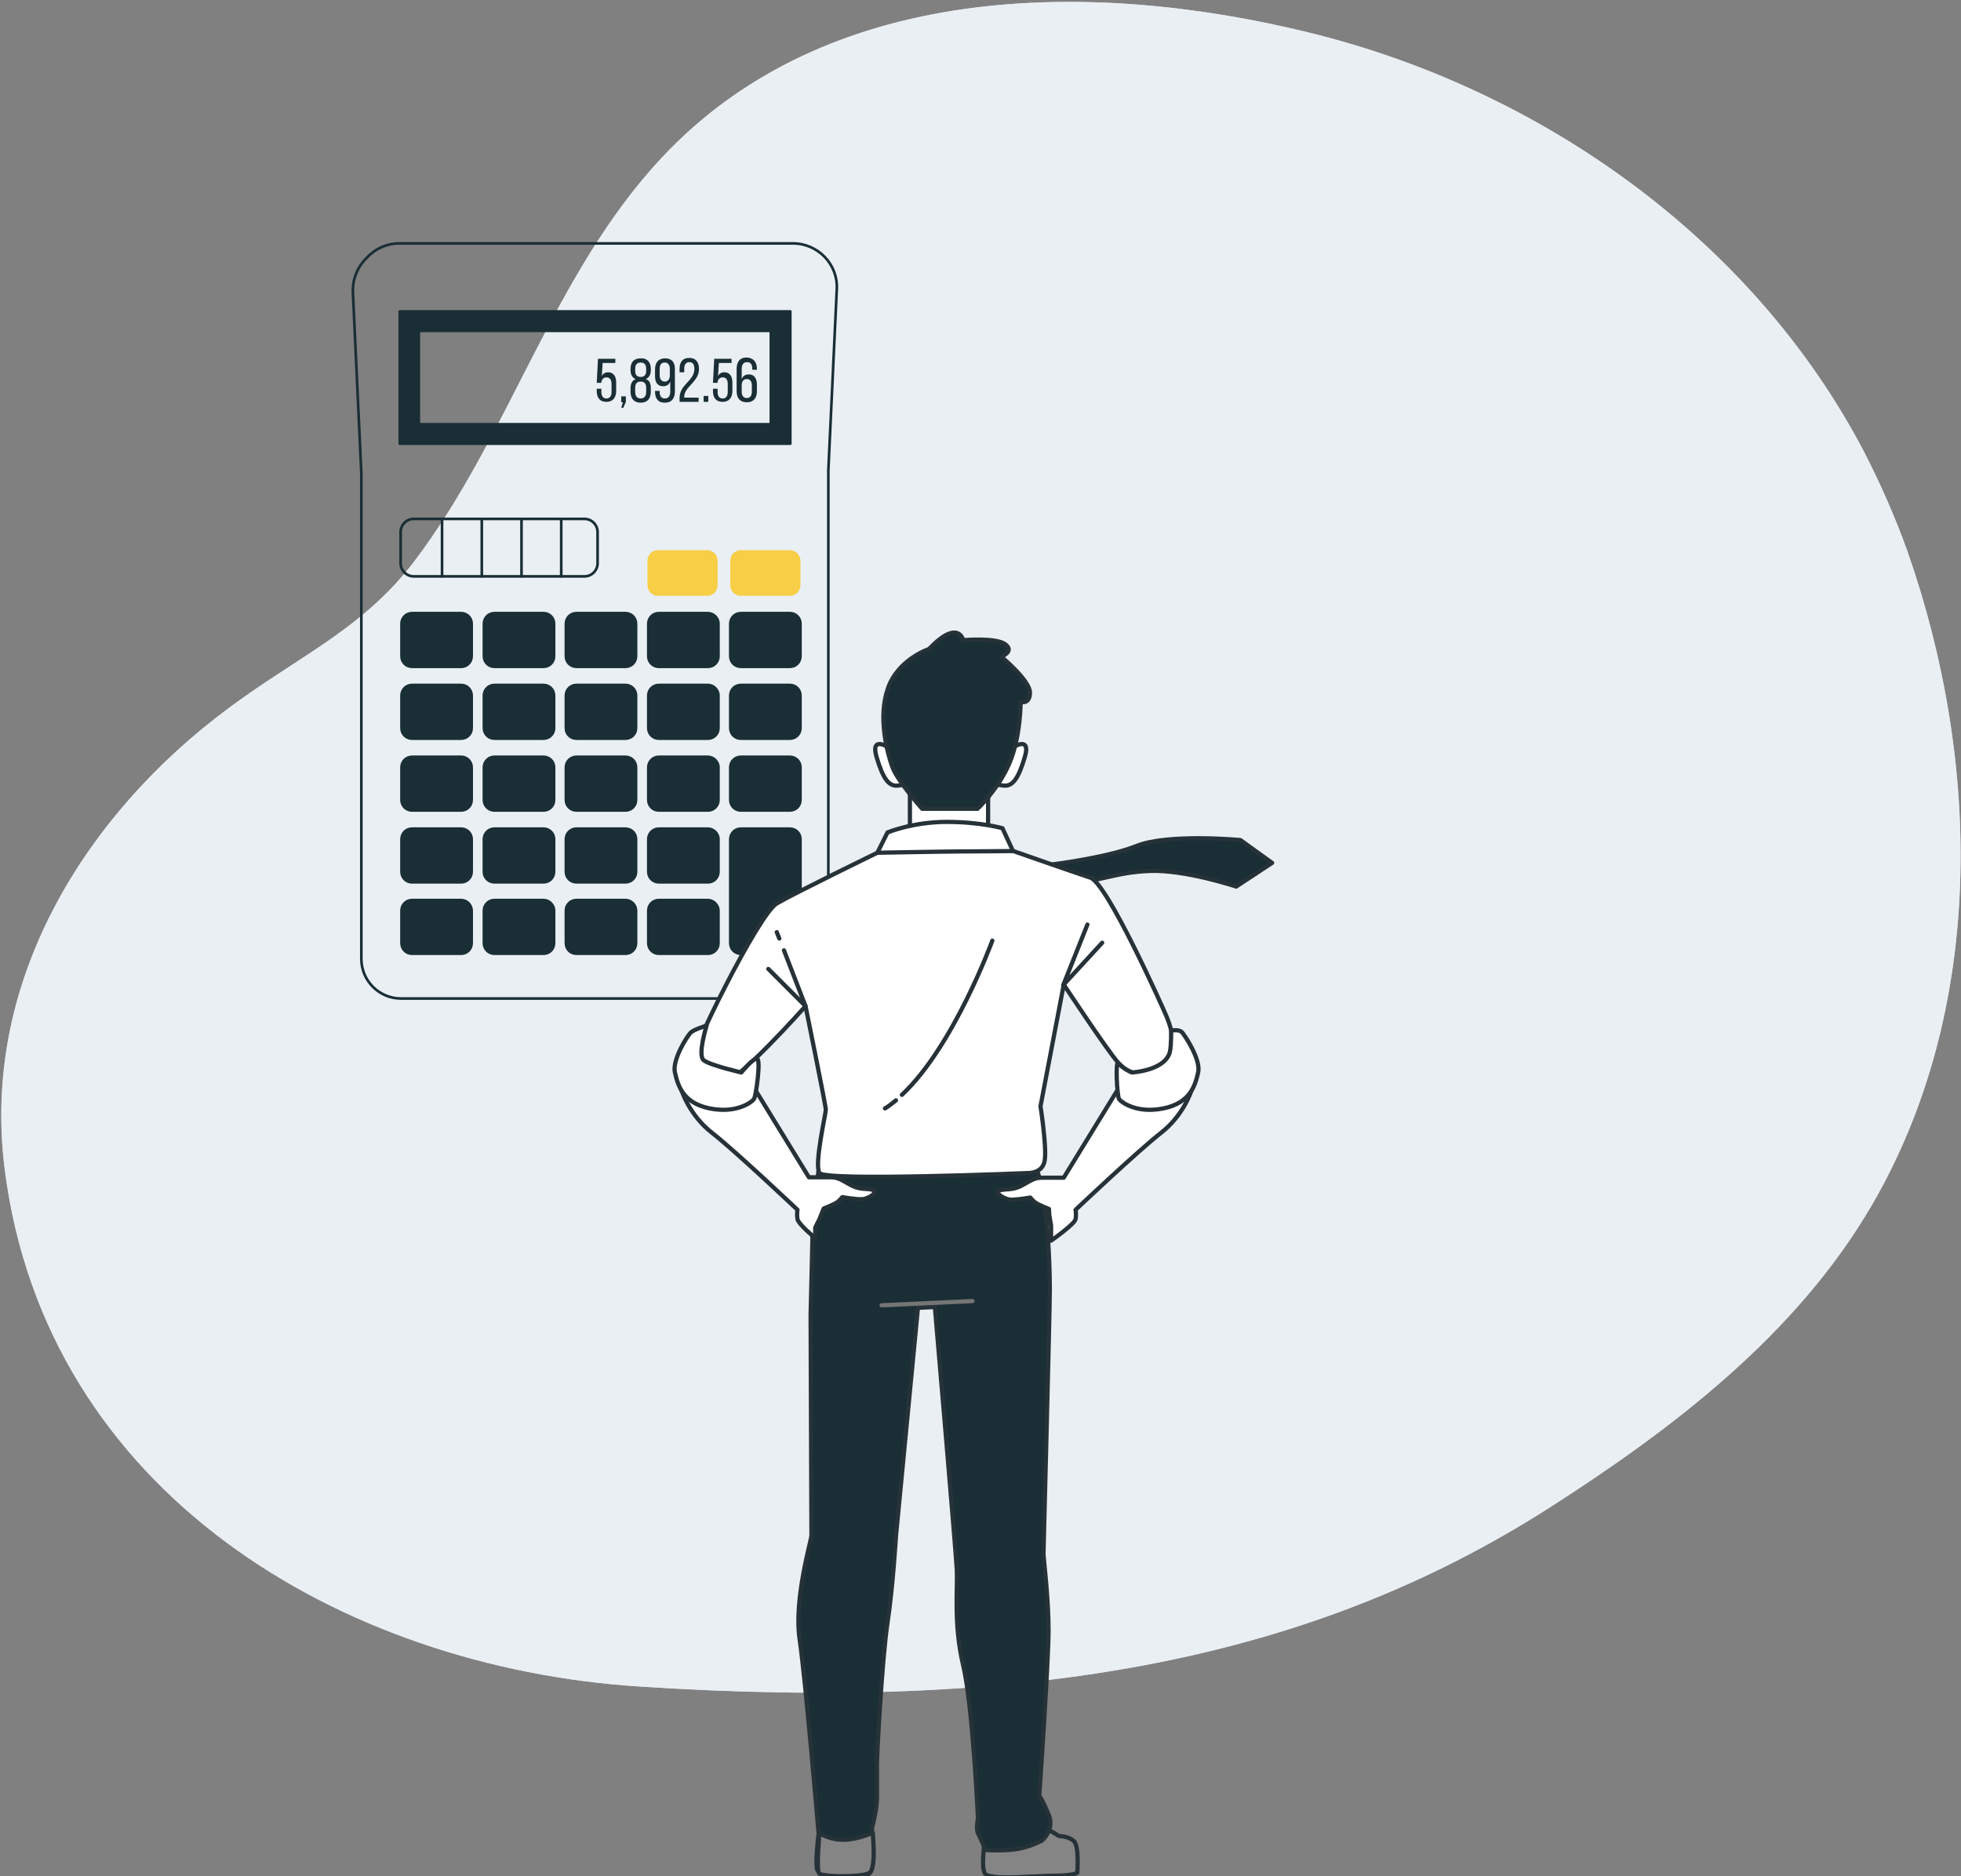 <svg width="464" height="444" viewBox="0 0 464 444" fill="none" xmlns="http://www.w3.org/2000/svg">
<rect x="0" y="0" width="464" height="444" fill="#808080" stroke="none"/>
<g clip-path="url(#clip0_756_140994)">
<path d="M441.003 106.8C414.403 56.1 364.003 21 309.703 7.7C257.903 -5 195.503 -4.4 156.503 37.4C130.803 64.9 120.503 103.3 97.903 133C86.603 147.8 72.503 154.5 57.803 164.9C21.803 190.1 -4.697 230.7 1.103 276.6C10.803 353.3 80.803 394.5 151.103 399.1C244.003 405.2 310.303 392.8 366.603 356.8C395.803 338.1 425.003 315.9 442.903 285.2C469.903 238.8 468.803 180.3 451.303 130.4C448.403 122.3 444.903 114.4 441.003 106.8Z" fill="#EAEEF4"/>
<path opacity="0.8" d="M441.003 106.8C414.403 56.1 364.003 21 309.703 7.7C257.903 -5 195.503 -4.4 156.503 37.4C130.803 64.9 120.503 103.3 97.903 133C86.603 147.8 72.503 154.5 57.803 164.9C21.803 190.1 -4.697 230.7 1.103 276.6C10.803 353.3 80.803 394.5 151.103 399.1C244.003 405.2 310.303 392.8 366.603 356.8C395.803 338.1 425.003 315.9 442.903 285.2C469.903 238.8 468.803 180.3 451.303 130.4C448.403 122.3 444.903 114.4 441.003 106.8Z" fill="#EAEEF4"/>
<path d="M187.598 57.6H144.298H137.798H94.498C91.498 57.6 88.698 58.9 86.798 61C84.698 63 83.398 65.9 83.498 69.1L85.498 112V226.9C85.498 232.1 89.698 236.3 94.898 236.3H134.998H145.998H185.998C188.698 236.3 191.198 235.1 192.898 233.2C194.798 231.5 195.998 229 195.998 226.3V111.3L197.998 68.4C198.298 62.5 193.498 57.6 187.598 57.6Z" stroke="#1A2E35" stroke-width="0.628" stroke-miterlimit="10" stroke-linecap="round" stroke-linejoin="round"/>
<path d="M94.594 73.699V104.999H186.994V73.699H94.594ZM182.394 100.399H99.094V78.299H182.394V100.399Z" fill="#1A2E35" stroke="#1A2E35" stroke-width="0.628" stroke-miterlimit="10" stroke-linecap="round" stroke-linejoin="round"/>
<path d="M138.297 136.399H97.897C96.197 136.399 94.797 134.999 94.797 133.299V125.899C94.797 124.199 96.197 122.799 97.897 122.799H138.297C139.997 122.799 141.397 124.199 141.397 125.899V133.299C141.397 134.999 139.997 136.399 138.297 136.399Z" stroke="#1A2E35" stroke-width="0.628" stroke-miterlimit="10" stroke-linecap="round" stroke-linejoin="round"/>
<path d="M104.594 122.898V136.398" stroke="#1A2E35" stroke-width="0.628" stroke-miterlimit="10" stroke-linecap="round" stroke-linejoin="round"/>
<path d="M114 122.898V136.398" stroke="#1A2E35" stroke-width="0.628" stroke-miterlimit="10" stroke-linecap="round" stroke-linejoin="round"/>
<path d="M123.398 122.898V136.398" stroke="#1A2E35" stroke-width="0.628" stroke-miterlimit="10" stroke-linecap="round" stroke-linejoin="round"/>
<path d="M132.797 122.898V136.398" stroke="#1A2E35" stroke-width="0.628" stroke-miterlimit="10" stroke-linecap="round" stroke-linejoin="round"/>
<path d="M155.703 140.999H167.303C168.703 140.999 169.803 139.899 169.803 138.499V132.699C169.803 131.299 168.703 130.199 167.303 130.199H155.703C154.303 130.199 153.203 131.299 153.203 132.699V138.499C153.203 139.899 154.303 140.999 155.703 140.999Z" fill="#F7CE46"/>
<path d="M109.1 145.1H97.5C96.1 145.1 95 146.2 95 147.6V155.3C95 156.7 96.1 157.8 97.5 157.8H109.1C110.5 157.8 111.6 156.7 111.6 155.3V147.6C111.6 146.2 110.5 145.1 109.1 145.1Z" fill="#1A2E35" stroke="#1A2E35" stroke-width="0.628" stroke-miterlimit="10" stroke-linecap="round" stroke-linejoin="round"/>
<path d="M128.6 145.1H117C115.6 145.1 114.5 146.2 114.5 147.6V155.3C114.5 156.7 115.6 157.8 117 157.8H128.6C130 157.8 131.1 156.7 131.1 155.3V147.6C131.1 146.2 130 145.1 128.6 145.1Z" fill="#1A2E35" stroke="#1A2E35" stroke-width="0.628" stroke-miterlimit="10" stroke-linecap="round" stroke-linejoin="round"/>
<path d="M147.998 145.1H136.398C134.998 145.1 133.898 146.2 133.898 147.6V155.3C133.898 156.7 134.998 157.8 136.398 157.8H147.998C149.398 157.8 150.498 156.7 150.498 155.3V147.6C150.498 146.2 149.398 145.1 147.998 145.1Z" fill="#1A2E35" stroke="#1A2E35" stroke-width="0.628" stroke-miterlimit="10" stroke-linecap="round" stroke-linejoin="round"/>
<path d="M167.498 145.1H155.898C154.498 145.1 153.398 146.2 153.398 147.6V155.3C153.398 156.7 154.498 157.8 155.898 157.8H167.498C168.898 157.8 169.998 156.7 169.998 155.3V147.6C169.998 146.2 168.798 145.1 167.498 145.1Z" fill="#1A2E35" stroke="#1A2E35" stroke-width="0.628" stroke-miterlimit="10" stroke-linecap="round" stroke-linejoin="round"/>
<path d="M186.897 145.1H175.297C173.897 145.1 172.797 146.2 172.797 147.6V155.3C172.797 156.7 173.897 157.8 175.297 157.8H186.897C188.297 157.8 189.397 156.7 189.397 155.3V147.6C189.397 146.2 188.297 145.1 186.897 145.1Z" fill="#1A2E35" stroke="#1A2E35" stroke-width="0.628" stroke-miterlimit="10" stroke-linecap="round" stroke-linejoin="round"/>
<path d="M109.1 162.1H97.5C96.1 162.1 95 163.2 95 164.6V172.3C95 173.7 96.1 174.8 97.5 174.8H109.1C110.5 174.8 111.6 173.7 111.6 172.3V164.6C111.6 163.2 110.5 162.1 109.1 162.1Z" fill="#1A2E35" stroke="#1A2E35" stroke-width="0.628" stroke-miterlimit="10" stroke-linecap="round" stroke-linejoin="round"/>
<path d="M128.6 162.1H117C115.6 162.1 114.5 163.2 114.5 164.6V172.3C114.5 173.7 115.6 174.8 117 174.8H128.6C130 174.8 131.1 173.7 131.1 172.3V164.6C131.1 163.2 130 162.1 128.6 162.1Z" fill="#1A2E35" stroke="#1A2E35" stroke-width="0.628" stroke-miterlimit="10" stroke-linecap="round" stroke-linejoin="round"/>
<path d="M147.998 162.1H136.398C134.998 162.1 133.898 163.2 133.898 164.6V172.3C133.898 173.7 134.998 174.8 136.398 174.8H147.998C149.398 174.8 150.498 173.7 150.498 172.3V164.6C150.498 163.2 149.398 162.1 147.998 162.1Z" fill="#1A2E35" stroke="#1A2E35" stroke-width="0.628" stroke-miterlimit="10" stroke-linecap="round" stroke-linejoin="round"/>
<path d="M167.498 162.1H155.898C154.498 162.1 153.398 163.2 153.398 164.6V172.3C153.398 173.7 154.498 174.8 155.898 174.8H167.498C168.898 174.8 169.998 173.7 169.998 172.3V164.6C169.998 163.2 168.798 162.1 167.498 162.1Z" fill="#1A2E35" stroke="#1A2E35" stroke-width="0.628" stroke-miterlimit="10" stroke-linecap="round" stroke-linejoin="round"/>
<path d="M186.897 162.1H175.297C173.897 162.1 172.797 163.2 172.797 164.6V172.3C172.797 173.7 173.897 174.8 175.297 174.8H186.897C188.297 174.8 189.397 173.7 189.397 172.3V164.6C189.397 163.2 188.297 162.1 186.897 162.1Z" fill="#1A2E35" stroke="#1A2E35" stroke-width="0.628" stroke-miterlimit="10" stroke-linecap="round" stroke-linejoin="round"/>
<path d="M109.1 179.1H97.5C96.1 179.1 95 180.2 95 181.6V189.3C95 190.7 96.1 191.8 97.5 191.8H109.1C110.5 191.8 111.6 190.7 111.6 189.3V181.6C111.6 180.2 110.5 179.1 109.1 179.1Z" fill="#1A2E35" stroke="#1A2E35" stroke-width="0.628" stroke-miterlimit="10" stroke-linecap="round" stroke-linejoin="round"/>
<path d="M128.6 179.1H117C115.6 179.1 114.5 180.2 114.5 181.6V189.3C114.5 190.7 115.6 191.8 117 191.8H128.6C130 191.8 131.1 190.7 131.1 189.3V181.6C131.1 180.2 130 179.1 128.6 179.1Z" fill="#1A2E35" stroke="#1A2E35" stroke-width="0.628" stroke-miterlimit="10" stroke-linecap="round" stroke-linejoin="round"/>
<path d="M147.998 179.1H136.398C134.998 179.1 133.898 180.2 133.898 181.6V189.3C133.898 190.7 134.998 191.8 136.398 191.8H147.998C149.398 191.8 150.498 190.7 150.498 189.3V181.6C150.498 180.2 149.398 179.1 147.998 179.1Z" fill="#1A2E35" stroke="#1A2E35" stroke-width="0.628" stroke-miterlimit="10" stroke-linecap="round" stroke-linejoin="round"/>
<path d="M167.498 179.1H155.898C154.498 179.1 153.398 180.2 153.398 181.6V189.3C153.398 190.7 154.498 191.8 155.898 191.8H167.498C168.898 191.8 169.998 190.7 169.998 189.3V181.6C169.998 180.2 168.798 179.1 167.498 179.1Z" fill="#1A2E35" stroke="#1A2E35" stroke-width="0.628" stroke-miterlimit="10" stroke-linecap="round" stroke-linejoin="round"/>
<path d="M186.897 179.1H175.297C173.897 179.1 172.797 180.2 172.797 181.6V189.3C172.797 190.7 173.897 191.8 175.297 191.8H186.897C188.297 191.8 189.397 190.7 189.397 189.3V181.6C189.397 180.2 188.297 179.1 186.897 179.1Z" fill="#1A2E35" stroke="#1A2E35" stroke-width="0.628" stroke-miterlimit="10" stroke-linecap="round" stroke-linejoin="round"/>
<path d="M109.1 196.1H97.5C96.1 196.1 95 197.2 95 198.6V206.3C95 207.7 96.1 208.8 97.5 208.8H109.1C110.5 208.8 111.6 207.7 111.6 206.3V198.6C111.6 197.2 110.5 196.1 109.1 196.1Z" fill="#1A2E35" stroke="#1A2E35" stroke-width="0.628" stroke-miterlimit="10" stroke-linecap="round" stroke-linejoin="round"/>
<path d="M128.6 196.1H117C115.6 196.1 114.5 197.2 114.5 198.6V206.3C114.5 207.7 115.6 208.8 117 208.8H128.6C130 208.8 131.1 207.7 131.1 206.3V198.6C131.1 197.2 130 196.1 128.6 196.1Z" fill="#1A2E35" stroke="#1A2E35" stroke-width="0.628" stroke-miterlimit="10" stroke-linecap="round" stroke-linejoin="round"/>
<path d="M147.998 196.1H136.398C134.998 196.1 133.898 197.2 133.898 198.6V206.3C133.898 207.7 134.998 208.8 136.398 208.8H147.998C149.398 208.8 150.498 207.7 150.498 206.3V198.6C150.498 197.2 149.398 196.1 147.998 196.1Z" fill="#1A2E35" stroke="#1A2E35" stroke-width="0.628" stroke-miterlimit="10" stroke-linecap="round" stroke-linejoin="round"/>
<path d="M167.498 196.1H155.898C154.498 196.1 153.398 197.2 153.398 198.6V206.3C153.398 207.7 154.498 208.8 155.898 208.8H167.498C168.898 208.8 169.998 207.7 169.998 206.3V198.6C169.998 197.2 168.798 196.1 167.498 196.1Z" fill="#1A2E35" stroke="#1A2E35" stroke-width="0.628" stroke-miterlimit="10" stroke-linecap="round" stroke-linejoin="round"/>
<path d="M109.1 213H97.5C96.1 213 95 214.1 95 215.5V223.2C95 224.6 96.1 225.7 97.5 225.7H109.1C110.5 225.7 111.6 224.6 111.6 223.2V215.5C111.6 214.2 110.5 213 109.1 213Z" fill="#1A2E35" stroke="#1A2E35" stroke-width="0.628" stroke-miterlimit="10" stroke-linecap="round" stroke-linejoin="round"/>
<path d="M128.6 213H117C115.6 213 114.5 214.1 114.5 215.5V223.2C114.5 224.6 115.6 225.7 117 225.7H128.6C130 225.7 131.1 224.6 131.1 223.2V215.5C131.1 214.2 130 213 128.6 213Z" fill="#1A2E35" stroke="#1A2E35" stroke-width="0.628" stroke-miterlimit="10" stroke-linecap="round" stroke-linejoin="round"/>
<path d="M147.998 213H136.398C134.998 213 133.898 214.1 133.898 215.5V223.2C133.898 224.6 134.998 225.7 136.398 225.7H147.998C149.398 225.7 150.498 224.6 150.498 223.2V215.5C150.498 214.2 149.398 213 147.998 213Z" fill="#1A2E35" stroke="#1A2E35" stroke-width="0.628" stroke-miterlimit="10" stroke-linecap="round" stroke-linejoin="round"/>
<path d="M167.498 213H155.898C154.498 213 153.398 214.1 153.398 215.5V223.2C153.398 224.6 154.498 225.7 155.898 225.7H167.498C168.898 225.7 169.998 224.6 169.998 223.2V215.5C169.998 214.2 168.798 213 167.498 213Z" fill="#1A2E35" stroke="#1A2E35" stroke-width="0.628" stroke-miterlimit="10" stroke-linecap="round" stroke-linejoin="round"/>
<path d="M186.897 196.1H175.297C173.897 196.1 172.797 197.2 172.797 198.6V202.1V206.2V223.2C172.797 224.6 173.897 225.7 175.297 225.7H186.897C188.297 225.7 189.397 224.6 189.397 223.2V206.2V202.1V198.6C189.397 197.2 188.297 196.1 186.897 196.1Z" fill="#1A2E35" stroke="#1A2E35" stroke-width="0.628" stroke-miterlimit="10" stroke-linecap="round" stroke-linejoin="round"/>
<path d="M186.897 130.199H175.297C173.897 130.199 172.797 131.299 172.797 132.699V138.499C172.797 139.899 173.897 140.999 175.297 140.999H186.897C188.297 140.999 189.397 139.899 189.397 138.499V132.699C189.397 131.399 188.297 130.199 186.897 130.199Z" fill="#F7CE46"/>
<path d="M142.395 89C142.695 88.4 143.195 88.1 143.895 88.1C145.195 88.1 145.795 89.1 145.795 90.5V92.5C145.795 94.1 144.995 95.1 143.495 95.1C141.895 95.1 141.195 94.1 141.195 92.5V92H142.295V92.8C142.295 93.7 142.695 94.3 143.495 94.3C144.295 94.3 144.695 93.7 144.695 92.8V90.8C144.695 89.9 144.295 89.3 143.495 89.3C142.895 89.3 142.395 89.7 142.295 90.4V90.6H141.195L141.495 84.9H145.595V85.9H142.595L142.395 89Z" fill="#1A2E35"/>
<path d="M147.392 95.199H146.992V93.799H148.092V95.099L147.492 96.499H146.992L147.392 95.199Z" fill="#1A2E35"/>
<path d="M153.995 87.3V87.6C153.995 88.6 153.595 89.4 152.795 89.7C153.695 90 153.995 90.8 153.995 91.9V92.7C153.995 94.3 153.195 95.3 151.595 95.3C149.995 95.3 149.195 94.3 149.195 92.7V91.9C149.195 90.9 149.495 90.1 150.395 89.7C149.595 89.4 149.195 88.6 149.195 87.6V87.3C149.195 85.7 149.995 84.8 151.595 84.8C153.095 84.7 153.995 85.7 153.995 87.3ZM150.295 87.3V87.8C150.295 88.8 150.795 89.2 151.595 89.2C152.395 89.2 152.895 88.8 152.895 87.8V87.3C152.895 86.2 152.395 85.8 151.595 85.8C150.695 85.8 150.295 86.3 150.295 87.3ZM150.295 91.8V92.7C150.295 93.8 150.795 94.3 151.595 94.3C152.395 94.3 152.895 93.8 152.895 92.7V91.8C152.895 90.8 152.495 90.3 151.595 90.3C150.695 90.3 150.295 90.8 150.295 91.8Z" fill="#1A2E35"/>
<path d="M159.692 87.299V92.599C159.692 94.199 158.992 95.299 157.292 95.299C155.692 95.299 154.992 94.299 154.992 92.699V92.499H156.092V92.799C156.092 93.699 156.492 94.299 157.292 94.299C158.192 94.299 158.592 93.699 158.592 92.599V90.299C158.292 90.999 157.792 91.399 156.892 91.399C155.592 91.399 154.992 90.499 154.992 88.999V87.399C154.992 85.799 155.792 84.799 157.392 84.799C158.992 84.799 159.692 85.799 159.692 87.299ZM156.092 87.299V88.799C156.092 89.699 156.492 90.299 157.292 90.299C158.092 90.299 158.492 89.699 158.492 88.799V87.299C158.492 86.399 158.092 85.799 157.292 85.799C156.492 85.799 156.092 86.299 156.092 87.299Z" fill="#1A2E35"/>
<path d="M165.397 87.299C165.397 90.399 161.897 91.499 161.897 93.899V94.099H165.297V95.099H160.797V94.199C160.797 90.899 164.297 90.199 164.297 87.299C164.297 86.199 163.897 85.699 163.097 85.699C162.297 85.699 161.897 86.299 161.897 87.199V88.099H160.797V87.299C160.797 85.699 161.497 84.699 163.097 84.699C164.697 84.699 165.397 85.799 165.397 87.299Z" fill="#1A2E35"/>
<path d="M167.592 93.699V95.099H166.492V93.699H167.592Z" fill="#1A2E35"/>
<path d="M169.895 89C170.195 88.4 170.695 88.1 171.395 88.1C172.695 88.1 173.295 89.1 173.295 90.5V92.5C173.295 94.1 172.495 95.1 170.995 95.1C169.395 95.1 168.695 94.1 168.695 92.5V92H169.795V92.8C169.795 93.7 170.195 94.3 170.995 94.3C171.795 94.3 172.195 93.7 172.195 92.8V90.8C172.195 89.9 171.795 89.3 170.995 89.3C170.395 89.3 169.895 89.7 169.795 90.4V90.6H168.695L168.995 84.9H173.095V85.9H170.095L169.895 89Z" fill="#1A2E35"/>
<path d="M179.097 87.3V87.5H177.997V87.2C177.997 86.3 177.597 85.7 176.797 85.7C175.897 85.7 175.497 86.3 175.497 87.4V89.7C175.797 89 176.297 88.6 177.197 88.6C178.497 88.6 179.097 89.6 179.097 91V92.6C179.097 94.2 178.297 95.2 176.697 95.2C175.097 95.2 174.297 94.2 174.297 92.6V87.3C174.297 85.7 174.997 84.6 176.697 84.6C178.297 84.7 179.097 85.7 179.097 87.3ZM175.497 91.2V92.7C175.497 93.6 175.897 94.2 176.697 94.2C177.497 94.2 177.897 93.6 177.897 92.7V91.2C177.897 90.3 177.497 89.7 176.697 89.7C175.897 89.7 175.497 90.3 175.497 91.2Z" fill="#1A2E35"/>
<path d="M247.397 204.801C247.397 204.801 247.597 204.801 248.097 204.701C250.997 204.301 262.397 202.801 268.897 200.201C276.397 197.201 293.497 198.801 293.497 198.801L300.997 204.201L292.497 209.801C292.497 209.801 280.497 205.801 272.097 206.101C263.697 206.401 259.697 208.901 254.497 208.501C249.297 208.201 242.797 204.701 242.797 204.701H247.397V204.801Z" fill="#1A2E35" stroke="#263238" stroke-miterlimit="10" stroke-linecap="round" stroke-linejoin="round"/>
<path d="M215.297 187.8V199.1H233.797V186.1L215.297 187.8Z" fill="white" stroke="#263238" stroke-miterlimit="10" stroke-linecap="round" stroke-linejoin="round"/>
<path d="M210.298 176.901C210.298 176.901 205.898 174.001 207.398 179.101C208.898 184.201 210.298 186.201 212.498 185.901C214.698 185.701 215.898 184.901 215.198 183.001C214.398 181.101 210.298 176.901 210.298 176.901Z" fill="white" stroke="#263238" stroke-miterlimit="10" stroke-linecap="round" stroke-linejoin="round"/>
<path d="M239.599 176.901C239.599 176.901 243.999 174.001 242.499 179.101C240.999 184.201 239.599 186.201 237.399 185.901C235.199 185.701 233.999 184.901 234.699 183.001C235.399 181.101 239.599 176.901 239.599 176.901Z" fill="white" stroke="#263238" stroke-miterlimit="10" stroke-linecap="round" stroke-linejoin="round"/>
<path d="M219.798 153.6C219.798 153.6 212.498 156 210.098 162.9C207.698 169.7 209.898 178 211.098 181.4C212.298 184.8 218.198 191.4 218.198 191.4H231.298C231.298 191.4 236.198 186.8 238.798 180.7C241.498 174.6 241.498 166.1 241.498 166.1C241.498 166.1 243.698 166.8 243.698 163.9C243.698 161 236.898 155.4 236.898 155.4C236.898 155.4 240.098 154.2 237.898 152.5C235.698 150.8 227.898 151.5 227.898 151.5C227.898 151.5 226.798 146.3 219.798 153.6Z" fill="#1A2E35" stroke="#263238" stroke-miterlimit="10" stroke-linecap="round" stroke-linejoin="round"/>
<path d="M248.599 433.301L250.599 434.501C250.599 434.501 252.799 434.501 254.099 435.701C255.399 436.901 254.899 443.201 254.899 443.201C254.899 443.201 253.899 443.901 249.199 443.901C244.499 443.901 233.999 445.101 232.999 443.301C231.999 441.501 233.199 434.201 233.199 434.201L248.599 433.301Z" fill="#858585" stroke="#263238" stroke-miterlimit="10" stroke-linecap="round" stroke-linejoin="round"/>
<path d="M193.8 276.1C193.8 276.1 192.3 287.1 192.3 289.3C192.3 291.5 191.8 311.1 191.8 311.1C191.8 311.1 192 362.4 192 363.4C192 364.4 187.8 378.4 189.2 387.9C190.6 397.4 193.7 433.9 193.7 433.9C193.7 433.9 192.7 441.9 193.5 442.7C194.3 443.5 203.5 444.5 205.5 443.5C207.5 442.5 206.3 432.7 206.3 432.7C206.3 432.7 207.5 428.5 207.5 425.5C207.5 422.5 207.5 420 207.5 417.5C207.5 415 208.7 392.7 210 384C211.3 375.3 212 363.5 212 363.5L217.2 309.5L221.2 309.3C221.2 309.3 226.2 367.3 226.4 371.6C226.6 375.9 225.6 384.4 227.9 394.1C230.2 403.8 231.4 430.3 231.4 430.3C231.4 430.3 230.9 432.8 231.4 433.8C231.9 434.8 233.2 437.8 233.2 437.8C233.2 437.8 235.2 438 238.5 437.8C241.2 437.6 242.9 437.3 246.5 435.6C248.3 434 249.1 431.7 248.1 429.4C246.6 425.7 245.9 425 245.9 425C245.9 425 248.1 393.5 248.1 385.8C248.1 378.1 246.9 368.6 246.9 367.8C246.9 367 248.4 310.8 248.4 305C248.4 299.2 247.9 283.8 245.4 277C242.9 270.2 202.9 272 198.9 272.2C194.9 272.4 193.8 276.1 193.8 276.1Z" fill="#1A2E35" stroke="#263238" stroke-miterlimit="10" stroke-linecap="round" stroke-linejoin="round"/>
<path d="M208.602 308.9L230.102 307.9" stroke="#757575" stroke-miterlimit="10" stroke-linecap="round" stroke-linejoin="round"/>
<path d="M221.098 198.6L207.598 201.8C207.598 201.8 188.098 211.3 183.798 213.8C179.498 216.3 162.798 250.1 163.598 251.8C164.398 253.5 167.598 255.8 170.798 256.3C173.998 256.8 190.598 238.1 190.598 238.1C190.598 238.1 195.398 261.6 195.398 262.6C195.398 263.6 192.598 275.6 193.898 277.6C195.198 279.6 243.198 277.6 243.198 277.6C243.198 277.6 246.698 277.8 247.198 274.6C247.698 271.4 246.198 261.8 246.198 261.8L251.698 233C251.698 233 262.198 248.9 264.598 251.5C268.698 256 273.798 254.1 276.498 250.7C278.898 247.8 276.698 242.2 275.998 240.5C275.298 238.8 261.998 209 257.998 207.7C253.998 206.4 237.198 200.5 237.198 200.5L221.098 198.6Z" fill="white" stroke="#263238" stroke-miterlimit="10" stroke-linecap="round" stroke-linejoin="round"/>
<path d="M207.594 201.8C207.594 201.8 224.094 201.5 226.894 201.5C229.694 201.5 239.694 201.4 239.694 201.4L237.194 196C237.194 196 231.994 194.5 223.994 194.5C215.994 194.5 209.994 197 209.994 197L207.594 201.8Z" fill="white" stroke="#263238" stroke-miterlimit="10" stroke-linecap="round" stroke-linejoin="round"/>
<path d="M185.497 224.9L190.597 238.1L181.797 229.3" stroke="#263238" stroke-miterlimit="10" stroke-linecap="round" stroke-linejoin="round"/>
<path d="M183.797 220.6L184.397 222.1" stroke="#263238" stroke-miterlimit="10" stroke-linecap="round" stroke-linejoin="round"/>
<path d="M211.998 260.4C211.098 261.1 210.298 261.8 209.398 262.3" stroke="#263238" stroke-miterlimit="10" stroke-linecap="round" stroke-linejoin="round"/>
<path d="M234.798 222.6C234.798 222.6 225.698 247.6 213.398 259.1" stroke="#263238" stroke-miterlimit="10" stroke-linecap="round" stroke-linejoin="round"/>
<path d="M257.294 218.801L251.594 233.101L260.794 223.101" stroke="#263238" stroke-miterlimit="10" stroke-linecap="round" stroke-linejoin="round"/>
<path d="M161.297 258.1C161.297 258.1 163.097 263.9 168.497 268.1C173.897 272.3 188.697 286.3 188.697 286.3C188.697 286.3 188.497 287.3 188.697 288.5C188.897 289.7 192.897 293 192.897 293V290.5L193.897 288.5L194.897 286C194.897 286 197.397 285 198.097 284.5C198.797 284 199.297 283.3 199.297 283.3C199.297 283.3 202.097 283.8 203.797 283.8C205.497 283.8 207.997 282 206.597 281.6C205.197 281.2 203.597 281.6 201.597 280.6C199.597 279.6 198.597 278.6 196.597 278.6C194.597 278.6 191.397 278.6 191.397 278.6L177.597 256.1L161.297 258.1Z" fill="white" stroke="#263238" stroke-miterlimit="10" stroke-linecap="round" stroke-linejoin="round"/>
<path d="M167.197 242.701C167.197 242.701 164.297 243.601 163.497 244.301C162.697 245.001 158.997 250.801 159.697 253.801C160.397 256.801 161.497 261.001 167.897 262.301C174.297 263.601 177.897 260.801 178.397 260.101C178.897 259.401 180.097 250.501 179.097 250.501C178.097 250.501 175.397 253.801 175.397 253.801C175.397 253.801 167.997 252.101 166.497 250.901C164.997 249.701 167.197 242.701 167.197 242.701Z" fill="white" stroke="#263238" stroke-miterlimit="10" stroke-linecap="round" stroke-linejoin="round"/>
<path d="M281.896 258.101C281.896 258.101 280.096 263.901 274.696 268.101C269.296 272.301 254.496 286.301 254.496 286.301C254.496 286.301 254.696 287.301 254.496 288.501C254.296 289.701 248.696 293.601 248.696 293.601V290.001L248.296 287.701L248.196 286.101C248.196 286.101 245.696 285.101 244.996 284.601C244.296 284.101 243.796 283.401 243.796 283.401C243.796 283.401 240.996 283.901 239.296 283.901C237.596 283.901 235.096 282.101 236.496 281.701C237.896 281.301 239.496 281.701 241.496 280.701C243.496 279.701 244.496 278.701 246.496 278.701C248.496 278.701 251.696 278.701 251.696 278.701L265.496 256.201L281.896 258.101Z" fill="white" stroke="#263238" stroke-miterlimit="10" stroke-linecap="round" stroke-linejoin="round"/>
<path d="M277.095 243.901C277.095 243.901 278.995 243.501 279.695 244.301C280.395 245.101 284.195 250.801 283.495 253.801C282.795 256.801 281.695 261.001 275.295 262.301C268.895 263.601 265.295 260.801 264.795 260.101C264.295 259.401 263.895 250.801 264.595 251.601C265.795 253.001 267.795 253.801 267.795 253.801C267.795 253.801 275.595 253.401 276.795 249.001C277.195 247.201 277.095 243.901 277.095 243.901Z" fill="white" stroke="#263238" stroke-miterlimit="10" stroke-linecap="round" stroke-linejoin="round"/>
<path d="M205.595 443.301C207.195 442.501 206.695 436.301 206.495 433.701C205.195 434.301 203.195 435.001 200.895 435.301C196.695 435.801 193.895 433.801 193.895 433.801C193.895 433.801 193.095 442.401 193.795 443.301C194.395 444.201 203.595 444.301 205.595 443.301Z" fill="#858585" stroke="#263238" stroke-miterlimit="10" stroke-linecap="round" stroke-linejoin="round"/>
</g>
<defs>
<clipPath id="clip0_756_140994">
<rect width="464" height="444" fill="white"/>
</clipPath>
</defs>
</svg>
